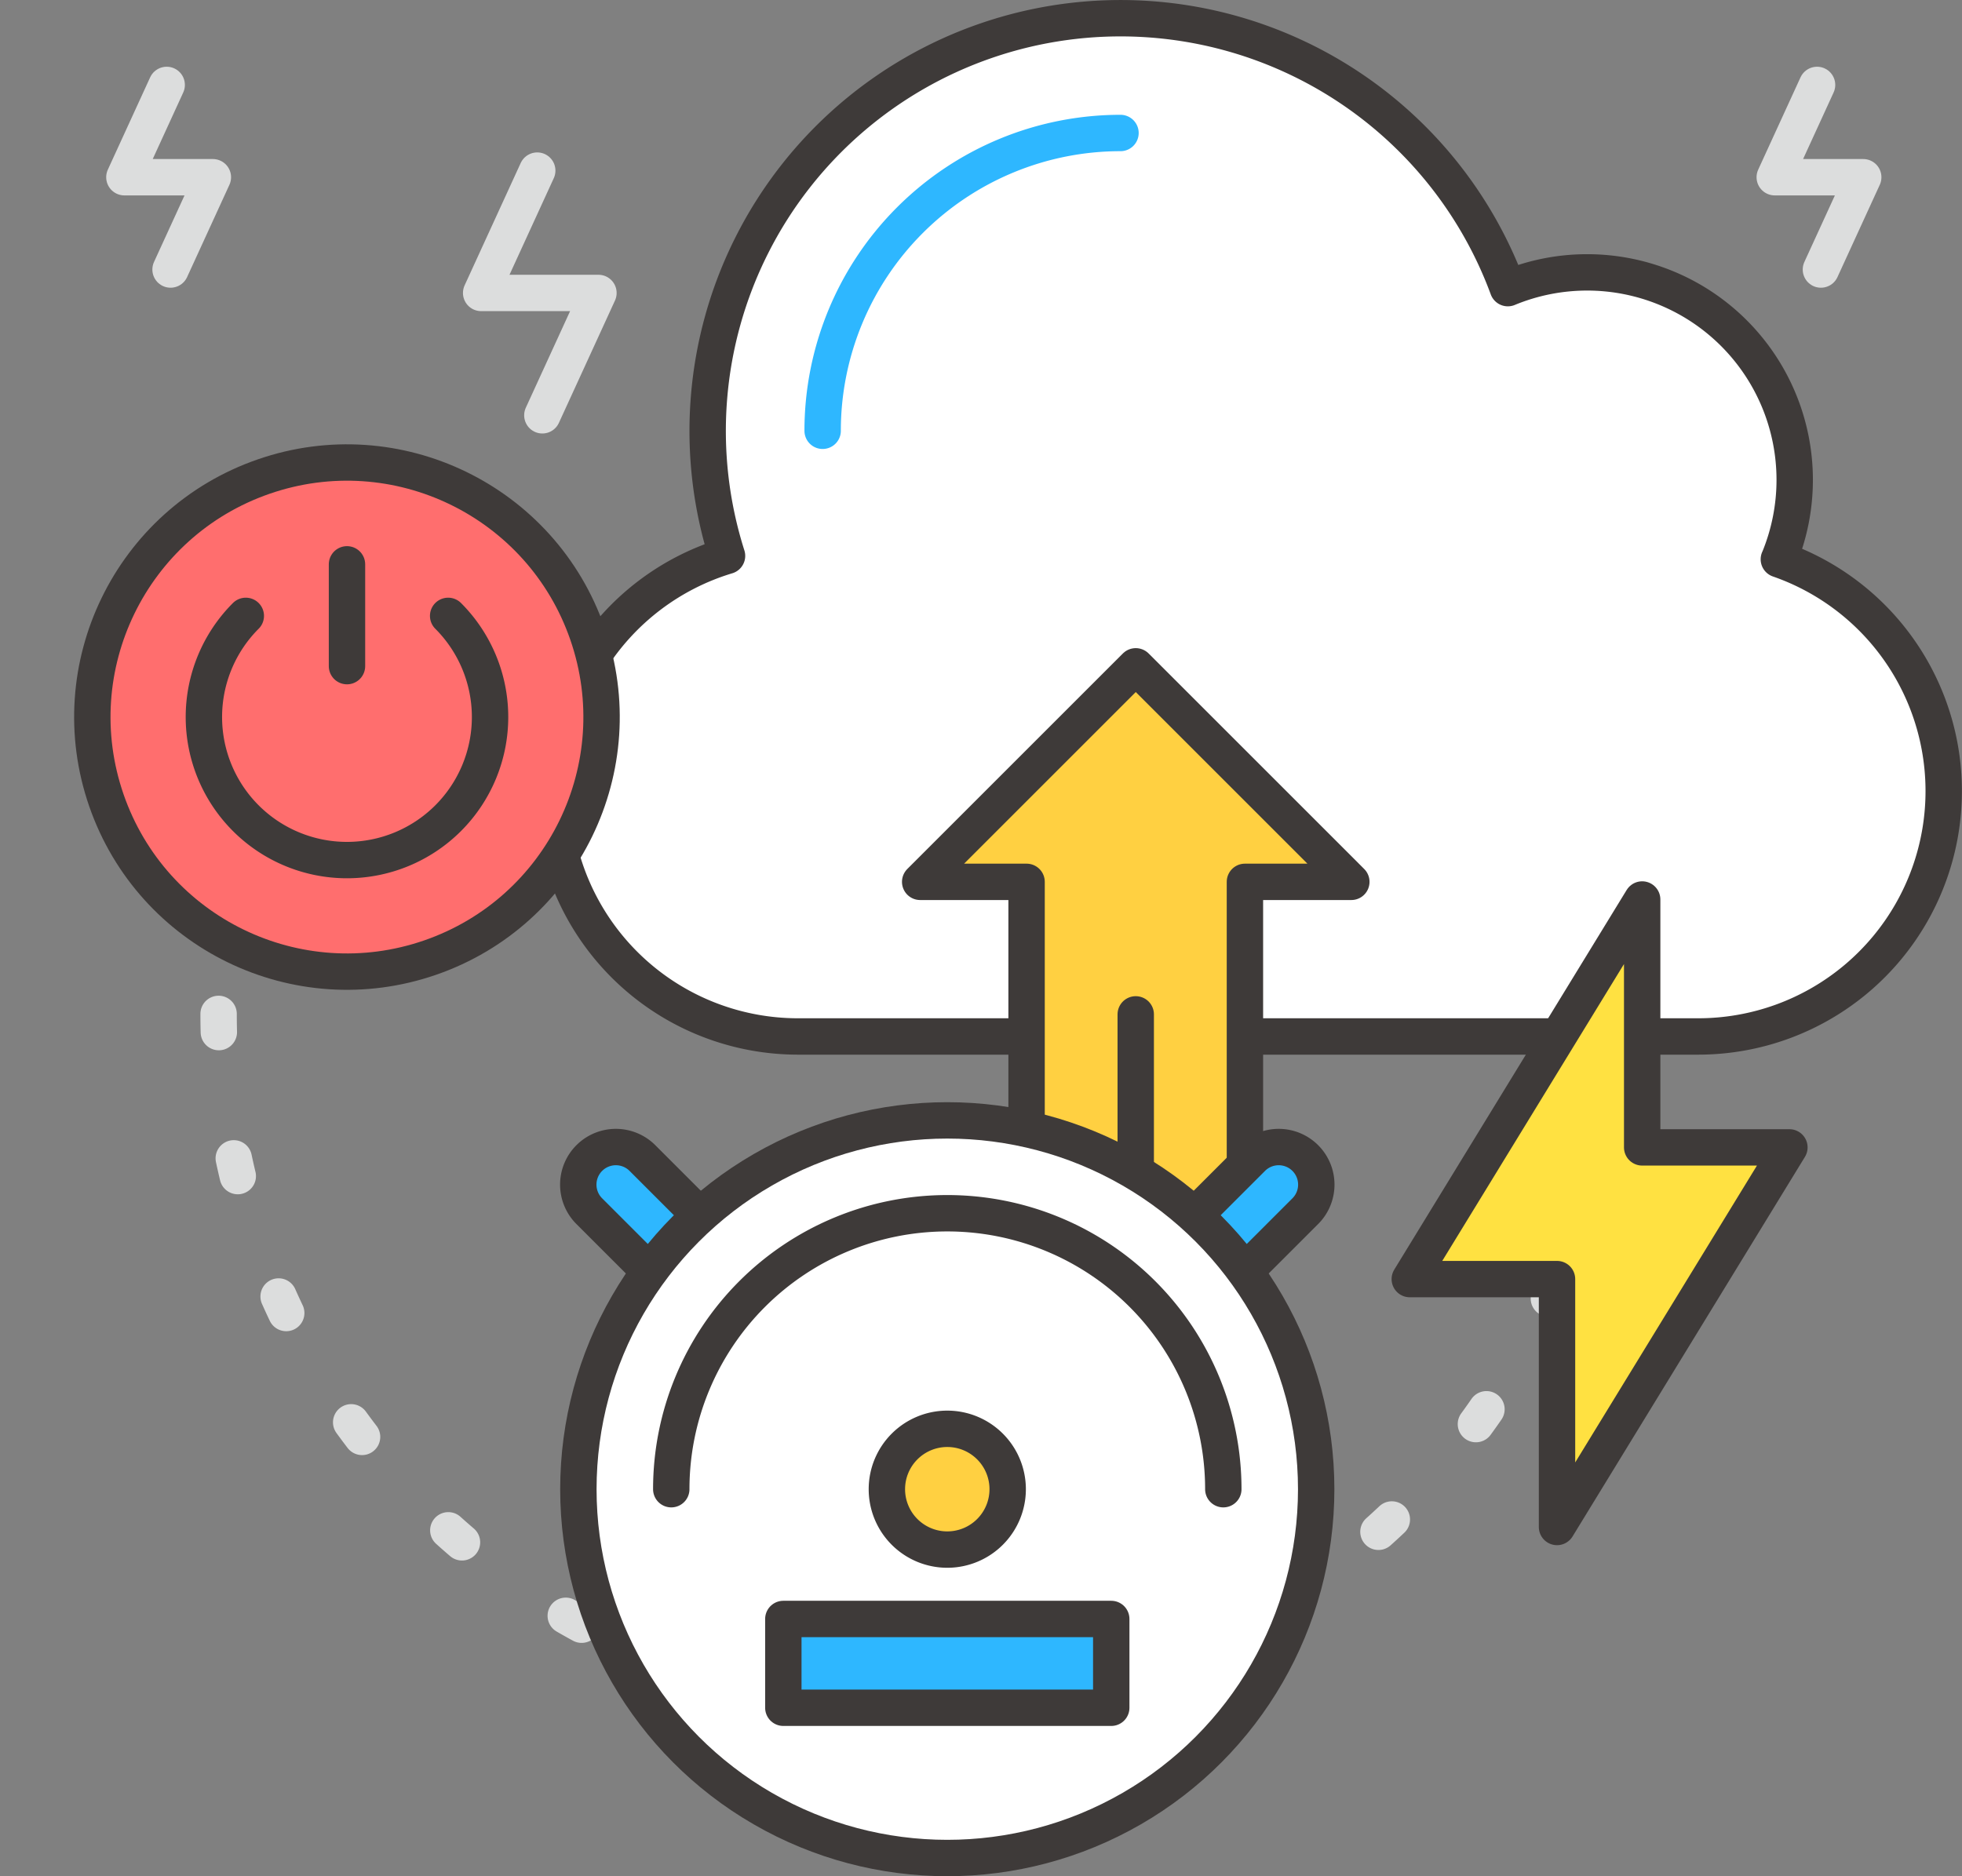 <svg xmlns="http://www.w3.org/2000/svg" width="107.847" height="103.157" viewBox="0 0 107.847 103.157">
  <rect x="0" y="0" width="107.847" height="103.157" fill="#808080" stroke="none"/>
  <g id="그룹_1981" data-name="그룹 1981" transform="translate(1.272 1)">
    <g id="그룹_1980" data-name="그룹 1980" transform="translate(0 0)">
      <path id="패스_5098" data-name="패스 5098" d="M917.04,639.307a38.236,38.236,0,1,0,38.236-38.236" transform="translate(-906.296 -584.561)" fill="none" stroke="#dcdddd" stroke-linecap="round" stroke-linejoin="round" stroke-width="2" stroke-dasharray="1 7"/>
      <g id="그룹_1979" data-name="그룹 1979" transform="translate(0)">
        <g id="그룹_1978" data-name="그룹 1978">
          <g id="그룹_1970" data-name="그룹 1970" transform="translate(29.082)">
            <path id="패스_5099" data-name="패스 5099" d="M1017.87,600.749a11.408,11.408,0,0,0-14.9-14.907,22.693,22.693,0,0,0-42.92,14.72,13.5,13.5,0,0,0,3.887,26.424h49.495a13.492,13.492,0,0,0,4.435-26.236Z" transform="translate(-950.441 -571)" fill="#fff" stroke="#3e3a39" stroke-linecap="round" stroke-linejoin="round" stroke-width="2"/>
            <path id="패스_5100" data-name="패스 5100" d="M993.889,582.5a16.373,16.373,0,0,0-16.372,16.373" transform="translate(-962.652 -576.188)" fill="none" stroke="#2eb7ff" stroke-linecap="round" stroke-linejoin="round" stroke-width="2"/>
          </g>
          <path id="패스_5101" data-name="패스 5101" d="M1005.132,664.879V647.756h5.849l-11.85-11.85-11.85,11.85h5.849v17.123" transform="translate(-937.973 -600.271)" fill="#ffd041" stroke="#3e3a39" stroke-linecap="round" stroke-linejoin="round" stroke-width="2"/>
          <line id="선_224" data-name="선 224" y2="8.379" transform="translate(61.157 54.771)" fill="none" stroke="#3e3a39" stroke-linecap="round" stroke-linejoin="round" stroke-width="2"/>
          <g id="그룹_1972" data-name="그룹 1972" transform="translate(0 20.623)">
            <g id="그룹_1971" data-name="그룹 1971" transform="translate(0 0)">
              <ellipse id="타원_149" data-name="타원 149" cx="13.993" cy="13.993" rx="13.993" ry="13.993" transform="matrix(0.945, -0.327, 0.327, 0.945, 0, 9.155)" fill="#ff6e6e" stroke="#3e3a39" stroke-linecap="round" stroke-linejoin="round" stroke-width="2"/>
              <path id="패스_5102" data-name="패스 5102" d="M917.871,630.856a7.865,7.865,0,1,0,11.123,0" transform="translate(-905.632 -618.617)" fill="none" stroke="#3e3a39" stroke-linecap="round" stroke-linejoin="round" stroke-width="2"/>
            </g>
            <line id="선_225" data-name="선 225" y2="5.597" transform="translate(17.801 9.405)" fill="none" stroke="#3e3a39" stroke-linecap="round" stroke-linejoin="round" stroke-width="2"/>
          </g>
          <g id="그룹_1977" data-name="그룹 1977" transform="translate(30.515 48.455)">
            <g id="그룹_1976" data-name="그룹 1976" transform="translate(0 12.145)">
              <g id="그룹_1973" data-name="그룹 1973" transform="translate(0 1.466)">
                <path id="패스_5103" data-name="패스 5103" d="M1014.493,692.489l-2.921-2.921,4.913-4.913a2.065,2.065,0,0,1,2.921,0h0a2.064,2.064,0,0,1,0,2.921Z" transform="translate(-979.444 -684.05)" fill="#2eb7ff" stroke="#3e3a39" stroke-linecap="round" stroke-linejoin="round" stroke-width="2"/>
                <path id="패스_5104" data-name="패스 5104" d="M958.57,692.489l2.921-2.921-4.913-4.913a2.065,2.065,0,0,0-2.921,0h0a2.064,2.064,0,0,0,0,2.921Z" transform="translate(-953.052 -684.05)" fill="#2eb7ff" stroke="#3e3a39" stroke-linecap="round" stroke-linejoin="round" stroke-width="2"/>
              </g>
              <g id="그룹_1975" data-name="그룹 1975" transform="translate(0.005)">
                <g id="그룹_1974" data-name="그룹 1974">
                  <ellipse id="타원_150" data-name="타원 150" cx="20.278" cy="20.278" rx="20.278" ry="20.278" fill="#fff" stroke="#3e3a39" stroke-linecap="round" stroke-linejoin="round" stroke-width="2"/>
                  <path id="패스_5105" data-name="패스 5105" d="M992.707,705.853a15.172,15.172,0,0,0-30.345,0" transform="translate(-957.256 -685.575)" fill="none" stroke="#3e3a39" stroke-linecap="round" stroke-linejoin="round" stroke-width="2"/>
                  <path id="패스_5106" data-name="패스 5106" d="M990.59,715.589a3.32,3.32,0,1,0-3.32,3.319A3.32,3.32,0,0,0,990.59,715.589Z" transform="translate(-966.992 -695.31)" fill="#ffd041" stroke="#3e3a39" stroke-linecap="round" stroke-linejoin="round" stroke-width="2"/>
                </g>
                <rect id="사각형_655" data-name="사각형 655" width="18.025" height="4.882" transform="translate(11.266 27.413)" fill="#2eb7ff" stroke="#3e3a39" stroke-linecap="round" stroke-linejoin="round" stroke-width="2"/>
              </g>
            </g>
            <path id="패스_5107" data-name="패스 5107" d="M1057.167,672.888h-8.093v-13.63L1036.3,680.129h8.093v13.63Z" transform="translate(-990.594 -659.258)" fill="#ffe141" stroke="#3e3a39" stroke-linecap="round" stroke-linejoin="round" stroke-width="2"/>
          </g>
        </g>
      </g>
    </g>
    <path id="패스_5108" data-name="패스 5108" d="M909.933,577.682l-2.326,5.075h4.864l-2.326,5.075" transform="translate(-902.042 -574.013)" fill="none" stroke="#dcdddd" stroke-linecap="round" stroke-linejoin="round" stroke-width="2"/>
    <path id="패스_5109" data-name="패스 5109" d="M1075.168,577.682l-2.326,5.075h4.864l-2.326,5.075" transform="translate(-976.56 -574.013)" fill="none" stroke="#dcdddd" stroke-linecap="round" stroke-linejoin="round" stroke-width="2"/>
    <path id="패스_5110" data-name="패스 5110" d="M946.41,586.263l-3.083,6.727h6.447l-3.083,6.727" transform="translate(-918.151 -577.883)" fill="none" stroke="#dcdddd" stroke-linecap="round" stroke-linejoin="round" stroke-width="2"/>
  </g>
</svg>
